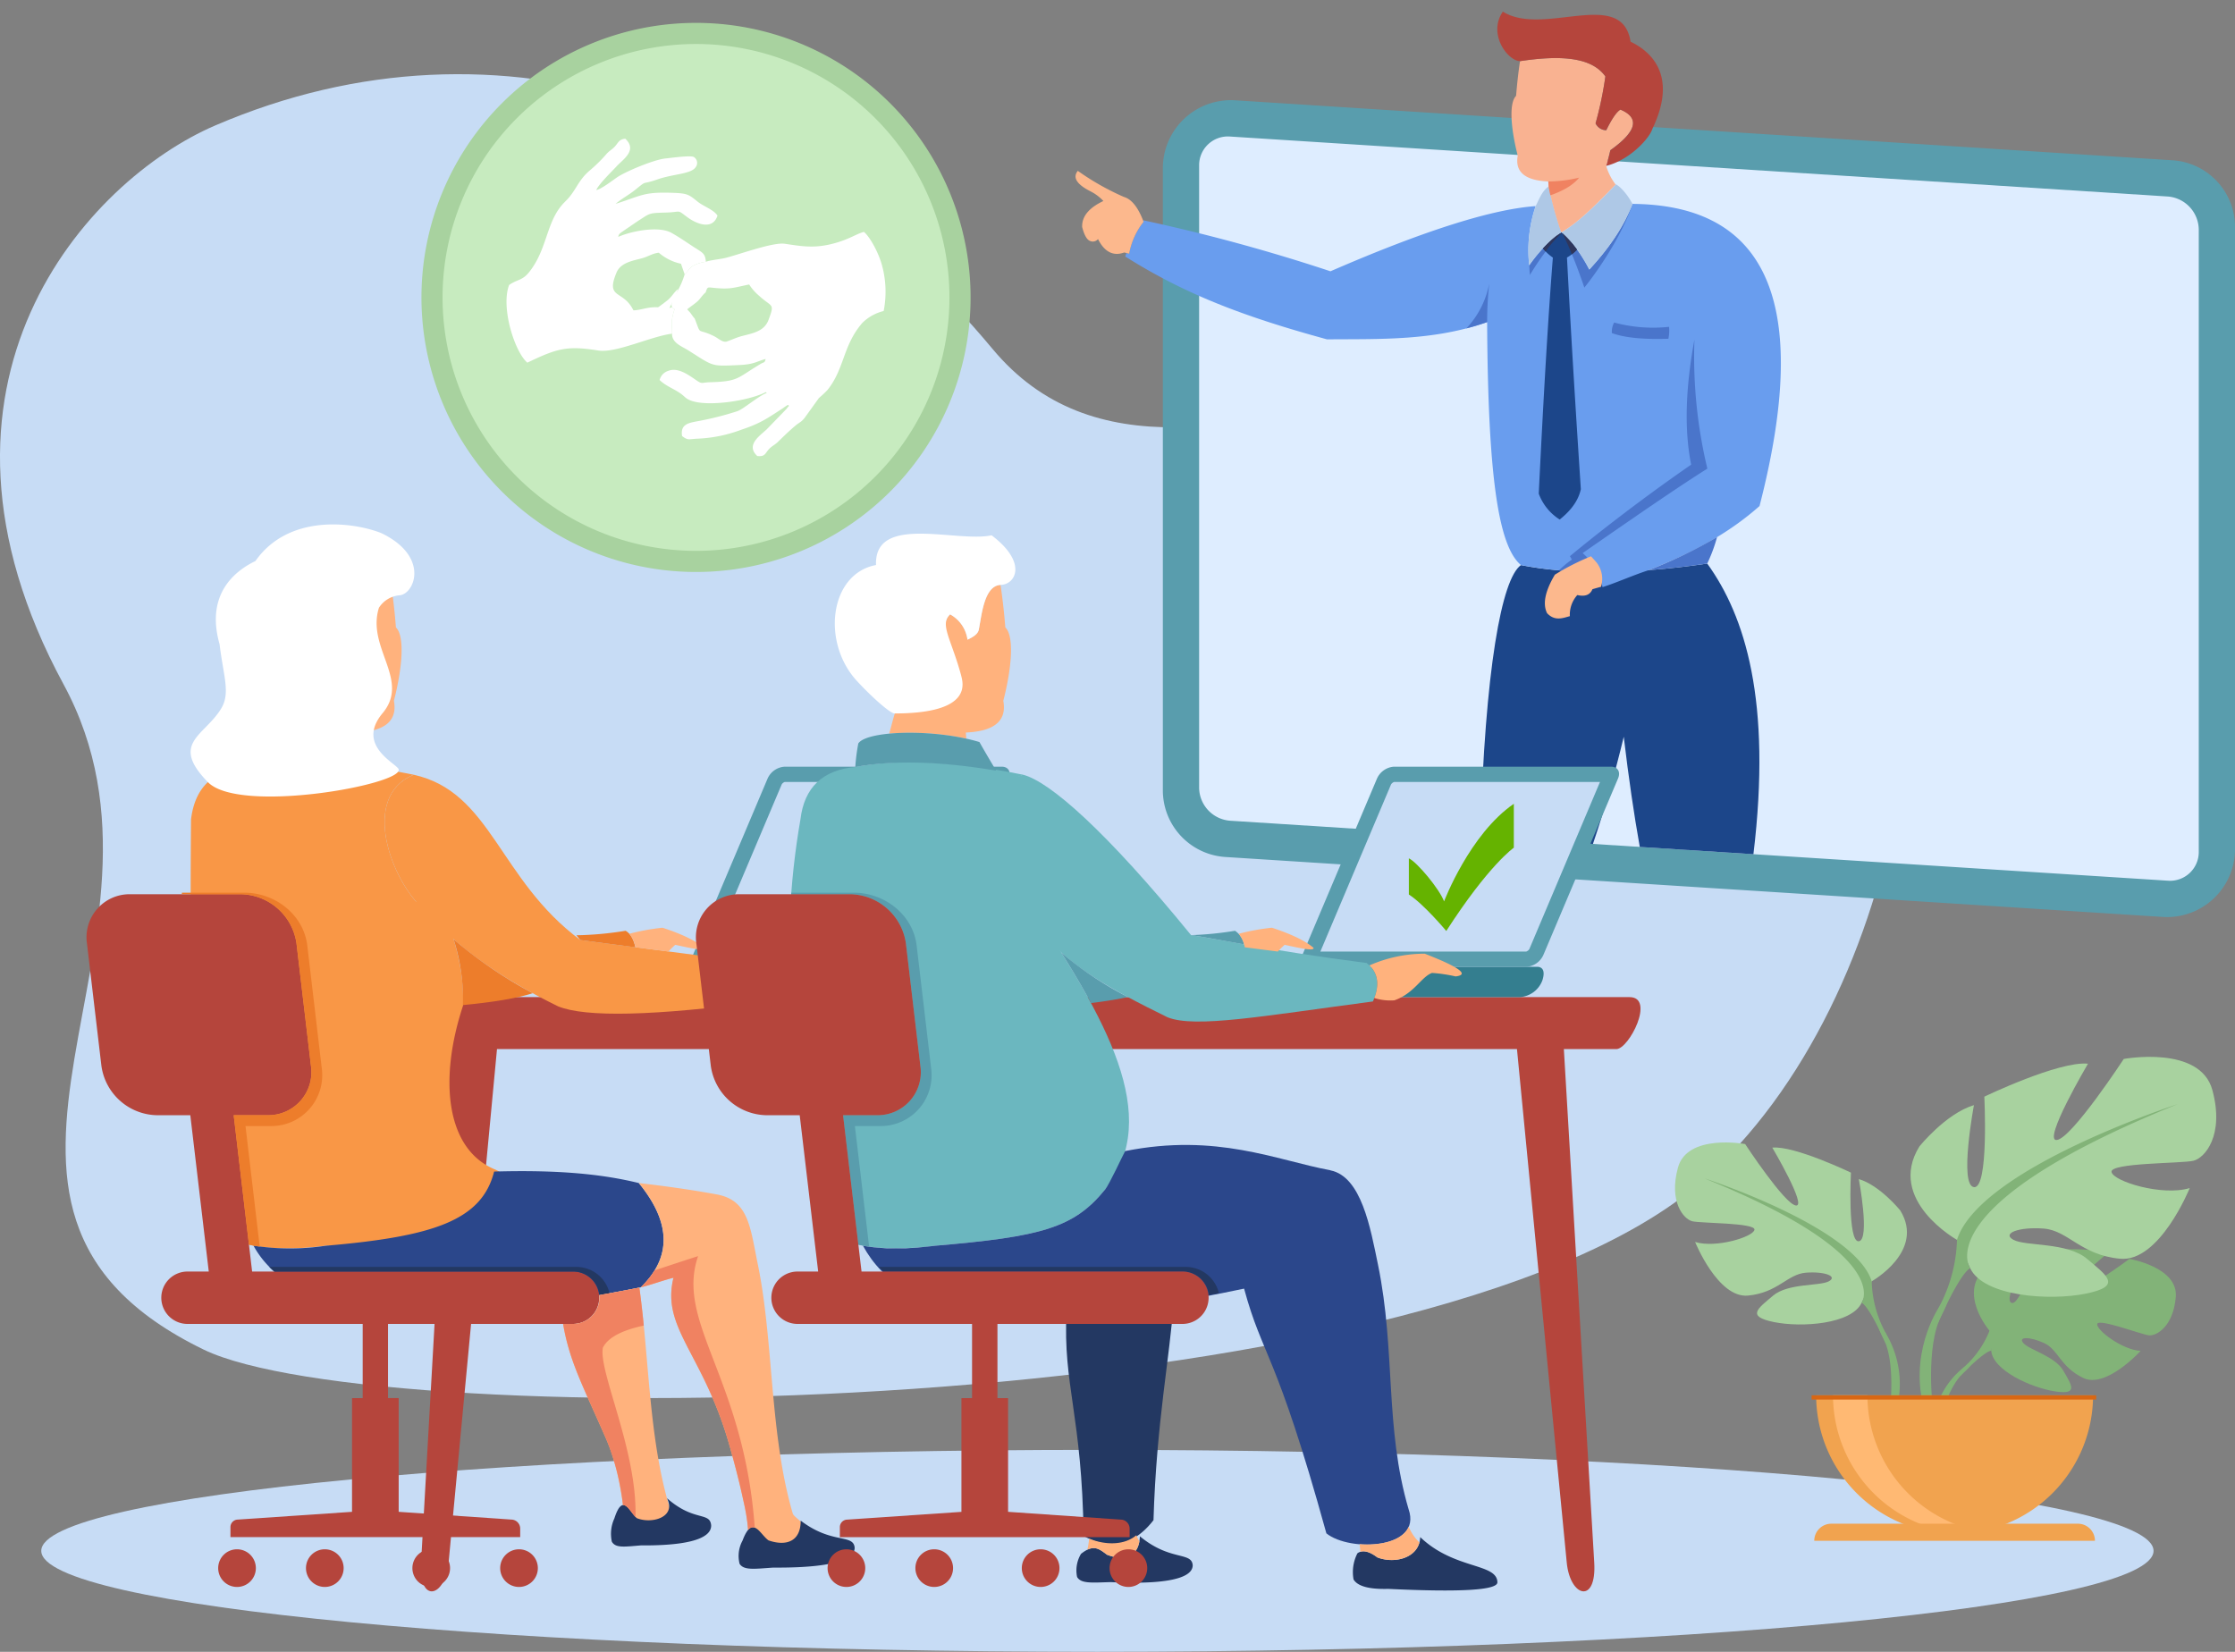 <svg xmlns="http://www.w3.org/2000/svg" xmlns:xlink="http://www.w3.org/1999/xlink" width="505" height="373.251" viewBox="0 0 505 373.251">
  <rect x="0" y="0" width="505" height="373.251" fill="#808080" stroke="none"/>
  <defs>
    <clipPath id="clip-path">
      <rect id="Rectángulo_344325" data-name="Rectángulo 344325" width="505" height="373.251" transform="translate(0 4)" fill="none"/>
    </clipPath>
  </defs>
  <g id="Grupo_896239" data-name="Grupo 896239" transform="translate(0 -4)">
    <g id="Enmascarar_grupo_896238" data-name="Enmascarar grupo 896238" clip-path="url(#clip-path)">
      <path id="Trazado_693840" data-name="Trazado 693840" d="M269.367,1092.84c-131.8,0-238.639,10.216-238.639,22.82s106.838,22.812,238.639,22.812S508,1128.258,508,1115.66s-106.837-22.82-238.628-22.82" transform="translate(-21.404 -761.221)" fill="#c7dcf5" fill-rule="evenodd"/>
      <path id="Trazado_693841" data-name="Trazado 693841" d="M48.607,80.023c64.922-27.91,130.91-3.235,175.663,50.49,22.385,26.871,57.072,17.593,92.387,8.305,35.288-9.279,71.207-18.557,96.114,8.249,33.99,36.613,18.418,130.734-28.2,171.5C321.217,373.98,85.184,375.64,46.021,356.627c-66.924-32.487-.426-92.664-31.664-150.338C-22.5,138.243,19.91,92.351,48.607,80.023" transform="translate(0 -47.664)" fill="#c7dcf5" fill-rule="evenodd"/>
      <path id="Trazado_693842" data-name="Trazado 693842" d="M882.123,87.782l211.9,13.56a15.1,15.1,0,0,1,14.108,15.063V257.038a15.367,15.367,0,0,1-16.248,15.286l-211.9-13.552a15.1,15.1,0,0,1-14.109-15.062V103.076a15.381,15.381,0,0,1,16.249-15.294" transform="translate(-603.128 -61.123)" fill="#599dad" fill-rule="evenodd"/>
      <path id="Trazado_693843" data-name="Trazado 693843" d="M899.867,114.823l211.9,13.552a7.586,7.586,0,0,1,6.981,7.443V276.443a6.486,6.486,0,0,1-6.981,6.534l-211.9-13.552a7.571,7.571,0,0,1-6.989-7.433V121.367a6.5,6.5,0,0,1,6.989-6.544" transform="translate(-621.937 -79.971)" fill="#deedff" fill-rule="evenodd"/>
      <path id="Trazado_693844" data-name="Trazado 693844" d="M1111.419,433.19c-4.374,3.05-8.129,23.516-9.205,61.381l25.463,1.632c2.67-7.934,5.006-16.026,6.961-24.22q1.655,13.9,3.624,24.9l25.677,1.64c4.171-34.629-1.882-53.845-10.437-65.672-17.195,2.558-32.127,2.383-42.083.343" transform="translate(-767.751 -301.501)" fill="#1c468a" fill-rule="evenodd"/>
      <path id="Trazado_693845" data-name="Trazado 693845" d="M981.186,233.28c12.866-49.878-1.149-68.046-28.707-68.268q-2.725,7.273-9.761,14.85a28,28,0,0,0-6.294-8.435,28.742,28.742,0,0,0-7.276,7.471,31.083,31.083,0,0,1,1.456-13.385q-14.879,1.043-46.365,14.729a404.74,404.74,0,0,0-42.286-11.522l-.047.046.11.3a16.239,16.239,0,0,0-3.263,7.212c-.26-.075-.427-.12-.612-.167l-.278.788c13.579,8.565,26.789,13.589,45.6,18.724,11.947-.1,24.017.371,36.177-3.9.176,35.872,2.706,50.786,7.647,54.911a90.7,90.7,0,0,0,17.334,1.558,17.219,17.219,0,0,1,1.084,3.42c3.152-.982,6.628-2.6,10.456-3.837l1.056-.426c10.549-4.273,17.834-8.639,23.97-14.062" transform="translate(-583.618 -114.94)" fill="#699dee" fill-rule="evenodd"/>
      <path id="Trazado_693846" data-name="Trazado 693846" d="M1148.484,240.307a107.366,107.366,0,0,1-15.423,7.462c4.208-.315,8.628-.8,13.208-1.483a34.6,34.6,0,0,0,2.215-5.979M1106.2,181.076a62.83,62.83,0,0,1,3.559-5.3,5.87,5.87,0,0,1-.622-.7,38.359,38.359,0,0,0-3.076,3.819c.028.742.074,1.474.139,2.188m-9.659,10.641a78.043,78.043,0,0,1,.482-8.769,20.324,20.324,0,0,1-5.191,10.205c1.567-.407,3.142-.881,4.709-1.437m23.08-11.855a36.887,36.887,0,0,0-2.753-4.514c-.176.148-.584.6-1.168,1.056.9,2.178,1.872,4.774,2.808,7.518,4.653-5.858,9.066-13.3,10.873-18.91q-2.725,7.273-9.761,14.85m1.9,68.324a15.026,15.026,0,0,0-3.4-4.273c13.858-9.631,21.968-15.183,28.178-19.086a108.586,108.586,0,0,1-2.92-29.152q-3.073,16.629-.741,28.253c-10.8,7.462-20.839,15.239-27.391,20.68l.444.778a19.75,19.75,0,0,0-2.912,2.429c2.717.232,5.637.352,8.742.371" transform="translate(-760.519 -114.94)" fill="#4a75cb" fill-rule="evenodd"/>
      <path id="Trazado_693847" data-name="Trazado 693847" d="M1155.287,244.2c-.917-14.052-2.021-31.145-3.133-52.344a9.941,9.941,0,0,0,2.29-1.789,22.358,22.358,0,0,0-3.541-3.921,22.966,22.966,0,0,0-4.19,3.644,10.648,10.648,0,0,0,2.253,2.076q-1.544,19.576-3.188,53.345a11.67,11.67,0,0,0,4.736,5.849c1.511-1.233,4.05-3.494,4.773-6.859" transform="translate(-798.095 -129.663)" fill="#1c468a" fill-rule="evenodd"/>
      <path id="Trazado_693848" data-name="Trazado 693848" d="M1151.917,169.713q7.036-7.577,9.761-14.849c-1.019-1.928-2.632-3.874-3.764-4.421-5.45,5.691-8.917,8.87-12.236,10.808a.336.336,0,0,1-.064.028c-.037-.149-.084-.3-.13-.454a81.366,81.366,0,0,1-2.7-9.946c-1.567,1.112-2.133,2.8-2.985,4.486a31.089,31.089,0,0,0-1.456,13.385,39.814,39.814,0,0,1,3.087-3.828,23,23,0,0,1,4.19-3.643,22.367,22.367,0,0,1,3.541,3.921,36.9,36.9,0,0,1,2.753,4.514" transform="translate(-792.816 -104.792)" fill="#aec8e6" fill-rule="evenodd"/>
      <path id="Trazado_693849" data-name="Trazado 693849" d="M1212.967,257.025a9.253,9.253,0,0,0,.158-2.7,33.616,33.616,0,0,1-12.412-.973,4.493,4.493,0,0,0-.519,2.382q4.212,1.571,12.772,1.288" transform="translate(-835.995 -176.475)" fill="#4a75cb" fill-rule="evenodd"/>
      <path id="Trazado_693850" data-name="Trazado 693850" d="M1149,84.991a13.253,13.253,0,0,1-2.133-4.2c.306-.936.622-2.123.945-3.541q8.94-6.368,2.281-9.177-1.307.764-3.2,4.663a2.706,2.706,0,0,1-2.419-1.558,80.444,80.444,0,0,0,2.216-10.6c-3.086-4.366-10.067-4.848-19.281-3.457-.379,2.475-.666,5.079-.89,7.842-1.594,1.539-1.269,7.11.372,13.506q-1,5.505,6.9,5.839l.074,1.112a81.722,81.722,0,0,0,2.7,9.955l.195.417c3.319-1.927,6.785-5.107,12.236-10.8" transform="translate(-783.957 -39.302)" fill="#f9b291" fill-rule="evenodd"/>
      <path id="Trazado_693851" data-name="Trazado 693851" d="M1120.052,33.028c9.214-1.39,16.195-.908,19.281,3.458a80.4,80.4,0,0,1-2.216,10.6,2.706,2.706,0,0,0,2.419,1.558q1.892-3.894,3.2-4.663,6.66,2.808-2.281,9.177c-.323,1.418-.638,2.6-.945,3.541,5.414-1.345,9.863-6.313,10.465-8.426,6.08-12.662-1.121-17.8-4.949-19.642-1.938-12.356-19.707-1.02-28.856-6.795-3.476,5.024,1.085,11.142,3.884,11.188" transform="translate(-776.597 -15.213)" fill="#b5453c" fill-rule="evenodd"/>
      <path id="Trazado_693852" data-name="Trazado 693852" d="M1159.855,145.462a30.032,30.032,0,0,1-6.962.862l.074,1.112c.1.677.241,1.345.389,2.021.019-.009.047-.019.066-.028q4.519-1.57,6.433-3.967" transform="translate(-803.052 -101.322)" fill="#f08261" fill-rule="evenodd"/>
      <path id="Trazado_693853" data-name="Trazado 693853" d="M1149.481,190.8a5.066,5.066,0,0,1-.622-.7q3.046-3.241,4.329-3.514a48.15,48.15,0,0,1,2.234,4.848c.584-.454.992-.908,1.167-1.056a22.159,22.159,0,0,0-3.4-3.792,21.949,21.949,0,0,0-3.708,4.218" transform="translate(-800.242 -129.962)" fill="#2f365c" fill-rule="evenodd"/>
      <path id="Trazado_693854" data-name="Trazado 693854" d="M816.247,151.936q-1.821-4.852-4.44-5.617a58.134,58.134,0,0,1-10.427-5.9q-1.836,2.252,2.91,4.652a10.3,10.3,0,0,1,2.865,2.161c-3.292,1.557-4.883,3.513-4.793,5.876q.7,2.726,1.771,3.143a1.5,1.5,0,0,0,1.807-.418c1.78,3.559,4.1,3.708,5.913,3.031.52.112.685.158,1.131.279a16.233,16.233,0,0,1,3.262-7.212" transform="translate(-557.847 -97.813)" fill="#fcb88d" fill-rule="evenodd"/>
      <path id="Trazado_693855" data-name="Trazado 693855" d="M1160.762,427.44a53.45,53.45,0,0,0-8.166,4.152q-3.323,5.589-1.761,8.7c1.778,1.9,3.651,1.066,5.144.676a6.669,6.669,0,0,1,1.687-4.774q2.628.612,3.42-1.316c.713-.213,1.353-.389,1.937-.547a6.031,6.031,0,0,0-.982-5.46c-.408-.491-.844-.955-1.279-1.437" transform="translate(-801.271 -297.735)" fill="#fcb88d" fill-rule="evenodd"/>
      <path id="Trazado_693856" data-name="Trazado 693856" d="M1473.325,961.847s-7.619-8.89-.463-14.525c0,0,5.209-3.162,9.463-2.913,0,0-6.024,10.123-4.078,11.124s5.915-11.754,5.915-11.754,11.882-1.148,15.7.687c0,0-10.16,8.315-8.019,8.806s13.107-7.666,13.107-7.666,11.057,1.891,10.465,8.63-4.4,8.825-6.072,8.649-11.467-3.921-11.689-2.549c-.2,1.372,5.691,5.858,9.816,6.061,0,0-7.795,8.6-12.968,6.118-5.191-2.484-5.626-6.414-8.852-7.888s-5.987-1.474-4.653.036,7.175,2.968,9.02,6.23,3.5,5.469-1.863,4.662c-5.349-.806-14.062-4.727-14.45-9.214Z" transform="translate(-1023.792 -657.146)" fill="#82b378" fill-rule="evenodd"/>
      <path id="Trazado_693857" data-name="Trazado 693857" d="M1502.742,979.545s-30.024-1.159-36.66,7.425a21.687,21.687,0,0,1-5.968,8.388l-.714,1.918s5.2-5.478,7.063-5.812c0,0-2.911-10.641,36.28-11.92" transform="translate(-1016.549 -682.269)" fill="#82b378" fill-rule="evenodd"/>
      <path id="Trazado_693858" data-name="Trazado 693858" d="M1445.9,1030.043a18.891,18.891,0,0,0-6.907,13.282l1.169.112s2.066-8.806,5.784-12.254-.046-1.14-.046-1.14" transform="translate(-1002.335 -716.953)" fill="#82b378" fill-rule="evenodd"/>
      <path id="Trazado_693859" data-name="Trazado 693859" d="M1291.685,895.307s12.116-6.785,6.461-16c0,0-4.533-5.644-9.37-7.1,0,0,2.586,13.729,0,14.054s-1.78-15.509-1.78-15.509-12.765-6.135-17.77-5.653c0,0,7.916,13.4,5.339,13.079s-11.475-13.886-11.475-13.886-13.079-2.419-15.183,5.331,1.3,11.632,3.235,12.115,14.376.325,14.053,1.937-8.731,4.2-13.412,2.744c0,0,5.172,12.764,11.956,12.115s8.881-4.846,13.08-5.172,7.275.816,5.182,1.945-9.215.372-12.617,3.255c-3.383,2.882-6.127,4.662.177,5.95s17.6.482,19.854-4.366Z" transform="translate(-868.774 -601.777)" fill="#a8d29f" fill-rule="evenodd"/>
      <path id="Trazado_693860" data-name="Trazado 693860" d="M1269.125,890.652s33.926,10.984,37.8,23.265a25.726,25.726,0,0,0,3.226,11.792v2.416s-3.55-8.238-5.5-9.369c0,0,7.6-10.659-35.529-28.1" transform="translate(-884.013 -620.387)" fill="#82b378" fill-rule="evenodd"/>
      <path id="Trazado_693861" data-name="Trazado 693861" d="M1400.6,1002.714a22.347,22.347,0,0,1,2.252,17.611l-1.343-.362s1.307-10.651-1.437-16.008.528-1.242.528-1.242" transform="translate(-974.467 -697.392)" fill="#82b378" fill-rule="evenodd"/>
      <path id="Trazado_693862" data-name="Trazado 693862" d="M1433.1,841.549s-15.971-8.935-8.518-21.078c0,0,5.96-7.452,12.347-9.371,0,0-3.4,18.1,0,18.529s2.345-20.44,2.345-20.44,16.824-8.091,23.425-7.451c0,0-10.437,17.675-7.027,17.239s15.109-18.307,15.109-18.307,17.25-3.2,20.021,7.025-1.706,15.332-4.254,15.972-18.956.425-18.53,2.548,11.494,5.534,17.668,3.625c0,0-6.8,16.823-15.748,15.971s-11.708-6.387-17.25-6.814-9.585,1.067-6.813,2.55,12.133.491,16.611,4.292,8.091,6.146-.222,7.852c-8.3,1.7-23.2.63-26.186-5.747Z" transform="translate(-990.915 -557.38)" fill="#a8d29f" fill-rule="evenodd"/>
      <path id="Trazado_693863" data-name="Trazado 693863" d="M1497.236,835.452s-44.715,14.48-49.823,30.654a33.951,33.951,0,0,1-4.263,15.545v3.2s4.69-10.865,7.239-12.347c0,0-10-14.063,46.846-37.05" transform="translate(-1005.232 -581.937)" fill="#82b378" fill-rule="evenodd"/>
      <path id="Trazado_693864" data-name="Trazado 693864" d="M1433.572,983.133s-6.9,10.475-2.957,23.22l1.77-.482s-1.724-14.034,1.892-21.1c3.6-7.063-.7-1.641-.7-1.641" transform="translate(-995.653 -683.419)" fill="#82b378" fill-rule="evenodd"/>
      <path id="Trazado_693865" data-name="Trazado 693865" d="M1383.617,1083.5a31.29,31.29,0,0,0,31.284-31.284h-62.568a31.284,31.284,0,0,0,31.284,31.284" transform="translate(-941.972 -732.923)" fill="#f1a34f" fill-rule="evenodd"/>
      <path id="Trazado_693866" data-name="Trazado 693866" d="M1400.055,1083.257a31.293,31.293,0,0,1-35.167-31.043h7.776a31.28,31.28,0,0,0,27.391,31.043" transform="translate(-950.717 -732.923)" fill="#ffb973" fill-rule="evenodd"/>
      <path id="Trazado_693867" data-name="Trazado 693867" d="M1414.348,1151.691h-63.421a3.86,3.86,0,0,1,3.848-3.865h55.717a3.861,3.861,0,0,1,3.856,3.865" transform="translate(-940.993 -799.522)" fill="#f1a34f" fill-rule="evenodd"/>
      <rect id="Rectángulo_344324" data-name="Rectángulo 344324" width="64.304" height="0.964" transform="translate(409.331 319.291)" fill="#d86713"/>
      <path id="Trazado_693868" data-name="Trazado 693868" d="M280.443,755.7H561.775c5.868,0-.129,11.743-2.975,11.743H546.936L553.8,883.474c.565,9.437-5.451,7.86-6.211,0L536.34,767.441H305.877L294.94,883.474c-.742,7.806-6.757,9.493-6.22,0l6.562-116.033H283.418c-2.493,0-9.1-11.743-2.975-11.743" transform="translate(-193.581 -526.384)" fill="#b5453c" fill-rule="evenodd"/>
      <path id="Trazado_693869" data-name="Trazado 693869" d="M208.356,482.342c.482-1.715.927-3.513,1.27-4.57,15.285-.88,14.154-4.745,13.756-6.5-2.308-8.37-3.68-13.654-1.27-15.878a7.638,7.638,0,0,1,3.931,5.72c1-.482,2.289-1.141,2.54-2.206.658-3.2,1.159-9.955,4.922-10.178.463,3.031.825,6.229,1.085,9.612,1.965,1.891,1.557,8.732-.454,16.583q1.238,6.757-8.473,7.166l.112,1.381a60.839,60.839,0,0,0-17.417-1.131" transform="translate(-145.131 -312.566)" fill="#ffb27d" fill-rule="evenodd"/>
      <path id="Trazado_693870" data-name="Trazado 693870" d="M487.751,739.975h-76.87c-3.949,0-6.016-2.558-6.016-6.85h86.779c.834,0,1.983.472,1.186,3.021a5.807,5.807,0,0,1-5.079,3.828" transform="translate(-282.01 -510.661)" fill="#d9bdb9" fill-rule="evenodd"/>
      <path id="Trazado_693871" data-name="Trazado 693871" d="M585.248,584.115H536.1a4.534,4.534,0,0,0-3.781,2.661L515.441,626.67c-.621,1.465.074,2.661,1.529,2.661h49.155a4.562,4.562,0,0,0,3.782-2.661l16.879-39.894c.612-1.465-.074-2.661-1.539-2.661" transform="translate(-358.873 -406.867)" fill="#599dad" fill-rule="evenodd"/>
      <path id="Trazado_693872" data-name="Trazado 693872" d="M592.583,595.478H546.069a1.3,1.3,0,0,0-.686.556L529.4,633.8h46.514a1.286,1.286,0,0,0,.695-.554Z" transform="translate(-368.758 -414.782)" fill="#c7dcf5" fill-rule="evenodd"/>
      <path id="Trazado_693873" data-name="Trazado 693873" d="M192.364,583.562q-22.928-4.617-37.911-1.752-11.1,1.029-12.393,11.837c-.35,41.286.039,66.088,7.9,93.23.955,2.689,9.585,4.765,22.432,3.124,22.691.9,49.109-12.764,38.273-17.278-11.123-4.635-12.588-20.5-7.163-36.928a5.834,5.834,0,0,0,.025-2.262q-.111-8.955-4.774-20.05a18.778,18.778,0,0,0-5.877-1.277c-6.646-7.721-11.643-24.082-.509-28.643" transform="translate(-98.893 -404.498)" fill="#f99746" fill-rule="evenodd"/>
      <path id="Trazado_693874" data-name="Trazado 693874" d="M183.1,566.563q12.986-2.35,31.83.825-2.155-3.573-3.781-6.461c-10.243-3.077-25.47-2.614-27.372.324a44.013,44.013,0,0,0-.677,5.311" transform="translate(-127.535 -389.251)" fill="#c9303d" fill-rule="evenodd"/>
      <path id="Trazado_693875" data-name="Trazado 693875" d="M275.813,887.982c-9.826-2.419-20.633-2.93-32.693-2.6-2.78,11.068-13.783,14.7-38.152,16.778a53.84,53.84,0,0,1-16.221-.038q13.209,24.291,87.52,9.417,10.512-10.174-.454-23.552" transform="translate(-131.472 -616.652)" fill="#2b478b" fill-rule="evenodd"/>
      <path id="Trazado_693876" data-name="Trazado 693876" d="M330.622,627.457c-18.483-13.727-20.058-33.444-37.661-37.355-12.2,4.984-5.034,24.165,2.456,30.607q10.372,12.042,30.171,21.727,9.33,3.811,46.421-1.1,2.488-5.687-1.437-8.694-32.925-4.243-39.951-5.182" transform="translate(-199.49 -411.038)" fill="#f99746" fill-rule="evenodd"/>
      <path id="Trazado_693877" data-name="Trazado 693877" d="M440.366,706.3a77.177,77.177,0,0,1-11.1,1.019c.287.364.583.715.871,1.076q3.323.444,12.432,1.631c-.41-1.891-1.151-3.133-2.208-3.725" transform="translate(-299.01 -491.977)" fill="#ed7d2b" fill-rule="evenodd"/>
      <path id="Trazado_693878" data-name="Trazado 693878" d="M339.857,727.5q10.679-1.028,15.767-2.687a99.813,99.813,0,0,1-17.871-12.189,44.1,44.1,0,0,1,2.1,14.876" transform="translate(-235.263 -496.383)" fill="#ed7d2b" fill-rule="evenodd"/>
      <path id="Trazado_693879" data-name="Trazado 693879" d="M499.228,719.9a12.241,12.241,0,0,0,4.544.52c4.53-1.6,6.069-5.331,8.51-6.192a34.983,34.983,0,0,1,5.309.789q4.8-.558-6.98-5.137a31.149,31.149,0,0,0-12.495,2.651c1.891,1.818,2.261,4.283,1.112,7.37m-23.136-15.888a50.076,50.076,0,0,0-7.509,1.372,6.636,6.636,0,0,1,1.374,3.049q3.347.432,7.478.964a16.217,16.217,0,0,1,1.539-1.518c4.579,1.01,6.729,1.381,6.507.657q-2.837-2.378-9.39-4.524" transform="translate(-326.393 -490.38)" fill="#ffb27d" fill-rule="evenodd"/>
      <path id="Trazado_693880" data-name="Trazado 693880" d="M87.371,764.345H92.1l-4.171-35.326H80.3a12.929,12.929,0,0,1-12.458-11.15l-3.263-27.641a9.729,9.729,0,0,1,9.835-11.142H99.467a12.93,12.93,0,0,1,12.458,11.142l3.263,27.641a9.732,9.732,0,0,1-9.835,11.15h-7.62l4.162,35.326h72.579a5.919,5.919,0,0,1,0,11.837H132.6v16.759h2.41v25.7l25.473,1.751a2.037,2.037,0,0,1,1.983,1.985v1.98H97v-2.305a1.7,1.7,0,0,1,1.669-1.66l25.8-1.751v-25.7h2.41V776.182H87.371a5.919,5.919,0,1,1,0-11.837M162.2,835.617a4.255,4.255,0,1,0-4.255-4.255,4.254,4.254,0,0,0,4.255,4.255m-43.881-8.51a4.255,4.255,0,1,1-4.255,4.255,4.253,4.253,0,0,1,4.255-4.255m24.045,0a4.255,4.255,0,1,1-4.255,4.255,4.255,4.255,0,0,1,4.255-4.255m-43.881,0a4.255,4.255,0,1,1-4.255,4.255,4.255,4.255,0,0,1,4.255-4.255" transform="translate(-44.928 -473.02)" fill="#b5453c" fill-rule="evenodd"/>
      <path id="Trazado_693881" data-name="Trazado 693881" d="M161.3,689.419l3.263,27.641a9.732,9.732,0,0,1-9.835,11.15h-7.62l3.448,29.255c.324.073.667.148,1.02.212.445.084.917.167,1.408.232l-3.214-27.252h5.661A11.494,11.494,0,0,0,167,717.558l-3.263-27.649c-.825-6.981-7.211-11.985-14.256-11.985H135.4c-.028.353,0,0-.018.353H148.84A12.929,12.929,0,0,1,161.3,689.419" transform="translate(-94.3 -472.21)" fill="#ed7d2b" fill-rule="evenodd"/>
      <path id="Trazado_693882" data-name="Trazado 693882" d="M277.407,962.553a7.7,7.7,0,0,0-7.481-5.95h-69.39c.361.351.723.7,1.113,1.047h67.583a5.935,5.935,0,0,1,5.886,5.313c.76-.131,1.52-.262,2.29-.41" transform="translate(-139.684 -666.325)" fill="#233862" fill-rule="evenodd"/>
      <path id="Trazado_693883" data-name="Trazado 693883" d="M662.128,482.342c.484-1.715.918-3.513,1.271-4.57,15.284-.88,14.154-4.745,13.758-6.5-2.31-8.37-3.683-13.654-1.272-15.878a7.661,7.661,0,0,1,3.93,5.72c1-.482,2.29-1.141,2.54-2.206.658-3.2,1.159-9.955,4.922-10.178.455,3.031.816,6.229,1.085,9.612,1.965,1.891,1.557,8.732-.454,16.583q1.238,6.757-8.472,7.166l.111,1.381a60.858,60.858,0,0,0-17.417-1.131" transform="translate(-461.208 -312.566)" fill="#ffb27d" fill-rule="evenodd"/>
      <path id="Trazado_693884" data-name="Trazado 693884" d="M650.158,442.622c.408,1.742,2.7,8.584-14.979,8.6-.909.146-5.312-3.791-8.593-7.369-8.016-8.7-6.173-24.193,4.338-26.167-.435-11.652,18.316-5,26.111-6.721,8.185,6.165,5.451,11.142,2.021,11.207-3.763.222-4.264,6.98-4.922,10.178-.25,1.065-1.539,1.724-2.54,2.206a7.662,7.662,0,0,0-3.93-5.72c-2.15,1.993-.306,4.746,1.761,11.281.241.779.491,1.613.732,2.5" transform="translate(-432.988 -286.008)" fill="#fff" fill-rule="evenodd"/>
      <path id="Trazado_693885" data-name="Trazado 693885" d="M941.522,739.975H864.651c-3.958,0-6.016-2.558-6.016-6.85h86.771c.833,0,1.992.472,1.195,3.021a5.82,5.82,0,0,1-5.079,3.828" transform="translate(-598.085 -510.661)" fill="#347e8f" fill-rule="evenodd"/>
      <path id="Trazado_693886" data-name="Trazado 693886" d="M1039.016,584.115H989.861a4.534,4.534,0,0,0-3.773,2.661l-16.88,39.894c-.62,1.465.065,2.661,1.53,2.661h49.154a4.537,4.537,0,0,0,3.774-2.661l16.879-39.894c.62-1.465-.066-2.661-1.53-2.661" transform="translate(-674.946 -406.867)" fill="#599dad" fill-rule="evenodd"/>
      <path id="Trazado_693887" data-name="Trazado 693887" d="M1046.353,595.478H999.841a1.354,1.354,0,0,0-.7.556L983.173,633.8h46.514a1.352,1.352,0,0,0,.7-.554Z" transform="translate(-684.833 -414.782)" fill="#c7dcf5" fill-rule="evenodd"/>
      <path id="Trazado_693888" data-name="Trazado 693888" d="M640.476,583.562q-22.928-4.617-37.912-1.752-11.1,1.029-12.393,11.837c-5.006,28.763-2.781,58.5,7.9,93.23.955,2.689,9.587,4.765,22.434,3.124,24.153-2.058,31.439-4.014,38.512-12.727,13.338-16.425-.353-39.218-16.092-63.106-7.48-6.442-14.645-25.622-2.447-30.607" transform="translate(-409.309 -404.498)" fill="#6bb7bf" fill-rule="evenodd"/>
      <path id="Trazado_693889" data-name="Trazado 693889" d="M636.868,566.563q12.986-2.35,31.831.825-2.152-3.573-3.782-6.461c-10.243-3.077-25.473-2.614-27.372.324a43.976,43.976,0,0,0-.677,5.311" transform="translate(-443.613 -389.251)" fill="#599dad" fill-rule="evenodd"/>
      <path id="Trazado_693890" data-name="Trazado 693890" d="M748.178,871.5c-12.2-2.271-25.694-8.463-46.374-4.338-.723,1.325-3.5,7.416-4.523,8.676-7.074,8.713-14.359,10.668-38.513,12.727l-.317.037-.278.037h-.037l-.306.037-.25.029h-.065l-.306.036-.22.019-.559.055h-.018l-.111.019-.306.027-.158.019-.433.037-.132.018-.167.019-.3.027h-.1l-.185.019-.287.018h-.074l-.213.02-.287.017H653.6l-.232.009-.278.019h-.028l-.259.019-.266.019-.281.019h-1.622l-.157.008H649.6l-.111-.008h-1.623l-.241-.019h-.018l-.223-.019-.463-.038-.2-.017h-.029l-.222-.019-.185-.019h-.047l-.223-.017h-.055l-.167-.011-.223-.027-.129-.009h-.084l-.213-.029-.213-.018-.213-.029-.408-.055-.074-.009-.315-.046h-.075l-.148-.029-.195-.026h-.028l-.167-.029-.195-.028h-.019l-.176-.036-.176-.029-.183-.036c9.072,16.694,33.719,20.754,86.119,9.7,4.245,15.638,7.138,13.867,18.594,55.3,5.273,4.256,21.7,3.615,18.584-5.423-5.45-18.556-2.892-35.7-6.914-55.245-1.734-8.425-3.765-19.937-10.753-21.356Z" transform="translate(-447.575 -603.059)" fill="#2b478b" fill-rule="evenodd"/>
      <path id="Trazado_693891" data-name="Trazado 693891" d="M793.907,984.9c-.834,16.7,3.495,23.237,3.865,50.656,3.957,2.252,10.057,3.81,15.786-3.55.649-22.042,3.772-37.346,4.552-49.313-7.008.936-18.279,1.956-24.2,2.207" transform="translate(-552.925 -684.495)" fill="#233862" fill-rule="evenodd"/>
      <path id="Trazado_693892" data-name="Trazado 693892" d="M783.238,626.345c-19.057-23.368-31.905-34.7-37.958-36.243-14.664,4.774-3.588,28.939,3.9,35.391,6.915,8.017,15.527,12.948,28.726,19.409,6.22,2.531,21.689-.3,46.42-3.568q2.489-5.687-1.437-8.694c-21.949-2.828-34.972-5.664-39.653-6.294" transform="translate(-514.114 -411.038)" fill="#6bb7bf" fill-rule="evenodd"/>
      <path id="Trazado_693893" data-name="Trazado 693893" d="M896.82,706.3a75.39,75.39,0,0,1-9.928.982c2.178.3,6.146,1.056,11.966,2.085a4.807,4.807,0,0,0-2.039-3.068" transform="translate(-617.768 -491.977)" fill="#599dad" fill-rule="evenodd"/>
      <path id="Trazado_693894" data-name="Trazado 693894" d="M796.954,733.933q4.909-.6,8.323-1.363a77.322,77.322,0,0,1-15.034-10.049c2.428,3.865,4.7,7.675,6.711,11.412" transform="translate(-550.446 -503.275)" fill="#599dad" fill-rule="evenodd"/>
      <path id="Trazado_693895" data-name="Trazado 693895" d="M952.991,719.9a12.253,12.253,0,0,0,4.542.52c4.541-1.6,6.081-5.331,8.51-6.192a34.9,34.9,0,0,1,5.319.789q4.8-.558-6.979-5.137a31.107,31.107,0,0,0-12.495,2.651c1.89,1.818,2.262,4.283,1.1,7.37m-23.127-15.888a49.81,49.81,0,0,0-7.509,1.372,6.613,6.613,0,0,1,1.372,3.049q3.352.432,7.48.964a15.239,15.239,0,0,1,1.539-1.518c4.579,1.01,6.721,1.381,6.507.657q-2.835-2.378-9.389-4.524" transform="translate(-642.47 -490.38)" fill="#ffb27d" fill-rule="evenodd"/>
      <path id="Trazado_693896" data-name="Trazado 693896" d="M872.037,1169.087q24.722,1.18,24.693-1.484c-.074-4.393-9.732-2.826-17.435-10.214-.176,4.708-5.766,6.127-9.7,4.578-1.864-1.417-3.365-1.724-4.487-.926a9.271,9.271,0,0,0-.881,5.914q1.376,2.308,7.814,2.132m-62.717-1.53c16.482.788,18.585-2.057,18.558-3.837-.25-3.068-5.135-.871-11.93-6.516-.176,4.708-3.5,5.71-7.442,4.161-1.863-1.408-3.078-2.409-5.868-.184a7.267,7.267,0,0,0-.88,5.218c.918,1.539,3.262,1.279,7.563,1.159" transform="translate(-558.392 -806.054)" fill="#233862" fill-rule="evenodd"/>
      <path id="Trazado_693897" data-name="Trazado 693897" d="M871.151,1153.983c.083.584.149,1.159.184,1.723q1.544-.459,3.82,1.261c3.577,1.4,8.518.361,9.529-3.373a10.137,10.137,0,0,1-2.429-3.569c-1.362,3.178-6.406,4.337-11.1,3.958m-61.1-1.262a17.936,17.936,0,0,1-.411,2.513c1.845-.881,2.928-.019,4.431,1.13,3.605,1.418,6.692.7,7.332-3.03a8.532,8.532,0,0,1-.7-1.364c-2.818,2.411-7.341,2.16-10.657.751" transform="translate(-563.958 -801.054)" fill="#ffb27d" fill-rule="evenodd"/>
      <path id="Trazado_693898" data-name="Trazado 693898" d="M615.053,689.419l3.263,27.641a9.737,9.737,0,0,1-9.835,11.15h-7.629l3.458,29.255c.324.073.658.148,1.02.212.445.084.917.167,1.409.232l-3.217-27.252h5.664a11.488,11.488,0,0,0,11.559-13.1l-3.262-27.649c-.825-6.981-7.2-11.985-14.247-11.985h-14.08l-.026.353h13.457a12.931,12.931,0,0,1,12.467,11.142" transform="translate(-410.36 -472.21)" fill="#599dad" fill-rule="evenodd"/>
      <path id="Trazado_693899" data-name="Trazado 693899" d="M731.17,962.553a7.684,7.684,0,0,0-7.471-5.95H654.308c.353.351.723.7,1.113,1.047H723a5.936,5.936,0,0,1,5.886,5.313c.759-.131,1.52-.262,2.281-.41" transform="translate(-455.761 -666.325)" fill="#233862" fill-rule="evenodd"/>
      <path id="Trazado_693900" data-name="Trazado 693900" d="M148.488,430.8c-3.337-11.736,3.976-16.833,8.1-18.826,7.694-10.984,22.673-8.666,28.531-6.266,11.031,5.367,7.322,13.959,3.893,14.024a6.143,6.143,0,0,0-4.523,2.807c-2.846,9.076,7.137,16.288.825,23.824-6.1,7.286,3.161,11.365,3.625,12.66,1.2,3.432-35.975,10.217-43.1,2.913-8.621-8.825-.786-10.409,3-16.611,2.15-3.513.491-7.452-.352-14.516Z" transform="translate(-98.87 -281.204)" fill="#fff" fill-rule="evenodd"/>
      <path id="Trazado_693901" data-name="Trazado 693901" d="M510.46,968.848c-5.246-17.863-4.319-38.9-7.879-56.218-1.733-8.427-2.073-14.442-9.065-15.852q-7.9-1.472-17.844-2.613,10.97,13.376.454,23.552c1.548-.314,5.793-1.815,7.378-2.149-2.827,11.522,6.906,17.193,12.792,38.383,1.1,3.958,2.151,7.973,2.994,11.931.676,3.161,1.362,6.386.992,9.473a15.507,15.507,0,0,0,1.882.231c4.2.826,8.138,3.522,9.677.334.139-.268,1.4-3.6,1.474-3.884.195-.7-2.679-2.474-2.855-3.188" transform="translate(-331.331 -622.834)" fill="#ffb27d" fill-rule="evenodd"/>
      <path id="Trazado_693902" data-name="Trazado 693902" d="M443.179,1021.118c-4.542-15.48-4.45-33.351-6.665-49.117-2.29.453-4.542.88-6.739,1.278l-2.29.418c.019.194.028.389.028.592a5.938,5.938,0,0,1-5.914,5.923h-2.317c1.474,8.6,4.523,14.062,9.742,26.019,2.957,6.776,3.81,14.432,4.533,21.237a6.752,6.752,0,0,0,1.334.389c4.2.833,6.4-.594,7.944-3.782a5.646,5.646,0,0,0,.315-.825,4.159,4.159,0,0,0,.028-2.133" transform="translate(-292.053 -677.051)" fill="#ffb27d" fill-rule="evenodd"/>
      <path id="Trazado_693903" data-name="Trazado 693903" d="M576.283,1151.566c-.38-3.068-5.172-.666-12.189-6.034.021,4.719-3.262,5.85-7.267,4.468-1.919-1.334-3.625-5.96-5.877.056a7.213,7.213,0,0,0-.658,5.246c.976,1.5,3.308,1.141,7.6.844,16.5.12,18.485-2.808,18.39-4.58" transform="translate(-383.177 -797.924)" fill="#233862" fill-rule="evenodd"/>
      <path id="Trazado_693904" data-name="Trazado 693904" d="M477.653,1134.883c-.324-3.059-3.93-.723-9.992-6.09,2.206,4.255-3.346,5.915-6.8,4.524-1.659-1.326-3.133-5.951-5.071.055a8.326,8.326,0,0,0-.574,5.256c.844,1.493,2.864,1.141,6.562.844,14.247.112,15.962-2.818,15.878-4.588" transform="translate(-316.971 -786.265)" fill="#233862" fill-rule="evenodd"/>
      <path id="Trazado_693905" data-name="Trazado 693905" d="M541.135,764.345h4.737L541.7,729.019h-7.629a12.93,12.93,0,0,1-12.458-11.15l-3.263-27.641a9.727,9.727,0,0,1,9.826-11.142h25.055A12.931,12.931,0,0,1,565.7,690.229l3.263,27.641a9.732,9.732,0,0,1-9.835,11.15H551.5l4.171,35.326h72.579a5.919,5.919,0,0,1,0,11.837h-41.87v16.759h2.4v25.7L614.26,820.4a2.043,2.043,0,0,1,1.983,1.985v1.98h-65.47v-2.305a1.7,1.7,0,0,1,1.669-1.66l25.8-1.751v-25.7h2.4V776.182H541.135a5.919,5.919,0,0,1,0-11.837m74.832,71.272a4.255,4.255,0,1,0-4.255-4.255,4.255,4.255,0,0,0,4.255,4.255m-43.872-8.51a4.255,4.255,0,1,1-4.255,4.255,4.247,4.247,0,0,1,4.255-4.255m24.044,0a4.255,4.255,0,1,1-4.255,4.255,4.247,4.247,0,0,1,4.255-4.255m-43.88,0A4.255,4.255,0,1,1,548,831.362a4.255,4.255,0,0,1,4.255-4.255" transform="translate(-361.005 -473.02)" fill="#b5453c" fill-rule="evenodd"/>
      <path id="Trazado_693906" data-name="Trazado 693906" d="M457.018,991.843c-5.886-21.19-15.619-26.861-12.792-38.383-1.585.334-5.83,1.835-7.379,2.149a20.226,20.226,0,0,0,3.115-3.818q5.214-1.738,9.826-3.226c-5.182,15.063,10.382,27.549,12.8,61.363a1.265,1.265,0,0,0-1.5.528,44,44,0,0,0-1.075-6.683c-.844-3.958-1.891-7.973-2.994-11.931m-19.5-27.584q-7.536,1.612-9.242,4.986c-1.038,5.4,7.759,23.127,7.369,38.264-.945-.974-1.853-2.771-2.827-2.679a56.529,56.529,0,0,0-3.791-14.924c-5.219-11.958-8.269-17.418-9.742-26.019H421.6a5.938,5.938,0,0,0,5.914-5.924c0-.2-.018-.4-.028-.592l.222-.047h.038c.639-.111,1.279-.223,1.927-.342.029,0,.066-.019.1-.019,2.2-.4,4.449-.826,6.739-1.287.389,2.808.714,5.669,1,8.583" transform="translate(-292.053 -660.726)" fill="#f08261" fill-rule="evenodd"/>
      <g id="Grupo_990836" data-name="Grupo 990836" transform="translate(15.106 9.169)">
        <path id="Trazado_693907" data-name="Trazado 693907" d="M326.079,0a62.039,62.039,0,1,1-62.035,62.042A62.04,62.04,0,0,1,326.079,0" transform="translate(-183.921)" fill="#a8d29f" fill-rule="evenodd"/>
        <path id="Trazado_693908" data-name="Trazado 693908" d="M339.2,17.9a57.266,57.266,0,1,1-57.262,57.27A57.271,57.271,0,0,1,339.2,17.9" transform="translate(-197.047 -13.126)" fill="#c7ebbf" fill-rule="evenodd"/>
        <path id="Trazado_693909" data-name="Trazado 693909" d="M476.3,183.884a8.619,8.619,0,0,0-2.973.945c-.839.587-1.14,1.312-1.832,1.9a18.358,18.358,0,0,1-1.613,3.78c-.513.929-1.686,2.46-1.254,3.641l.586.472a13.565,13.565,0,0,0-.586,2.411c-.13,1.181.073,1.955.016,3.1-.033,2.126,2.183,2.827,3.764,3.828,5.75,3.649,5.058,3.544,11.363,3.266,3.4-.146,3.861-.782,6.027-1.376-.261.969-.244.586-1.189,1.148-5.27,3.144-4.871,3.934-11.306,4.105-2.208.057-1.694.579-3.429-.619-1.629-1.116-3.942-2.753-6-1.971a2.9,2.9,0,0,0-2.036,2.093c1.467,1.425,3.185,1.922,4.822,3.111.977.708,1.059,1.132,2.422,1.6,3.834,1.311,12.435.041,16.421-1.809.356-.163.071-.285.56.017-1.89.659-5.376,3.763-6.769,4.162a69.913,69.913,0,0,1-8.716,2.2c-2.232.415-4.089.7-3.665,3.389,1.36,1.01,1.441.7,3.293.594a31.672,31.672,0,0,0,10.106-2.036c4.4-1.458,5.946-2.639,9.391-4.855a9.271,9.271,0,0,1,1.14-.758l.253.236c-.292.261.106-.178-.3.3-.22.253-.073.122-.285.375l-4.48,4.627c-1.442,1.368-4.838,3.543-2.126,6.019,1.775.2,1.751-.578,2.614-1.523.7-.766,1.255-.9,2.078-1.694,1.262-1.222,2.411-2.37,3.926-3.641.929-.782,1.361-.8,2.15-1.857l3.16-4.391a22.263,22.263,0,0,0,1.955-1.833c3.871-4.863,3.4-9.929,7.811-15.093a10.287,10.287,0,0,1,4.863-2.729,22.514,22.514,0,0,0-.415-10.467c-.676-2.468-2.492-6.06-4.032-7.412-1.792.424-3.7,1.979-8.088,2.908-3.7.774-6.361.277-9.815-.228-2.647-.383-10.019,2.329-13.293,3.176-1.23.318-3.655.529-4.513.888m-.057,6.924c.407-1.3.407-1.165,1.808-1.026,3.836.391,4.5-.049,8.015-.758a11.278,11.278,0,0,0,2.264,2.566c2.916,2.68,3.567,1.547,2.1,5.465-.953,2.533-3.51,2.981-5.922,3.6-1.269.326-2.354.855-3.462,1.238-.953.326-1.906-.692-2.938-1.206-4.043-1.971-2.739.13-4.368-4.016a2.193,2.193,0,0,1-.343-.383l-.562-.782c-.325-.423-.48-.5-.766-.88.692-.554,1.556-1.14,2.224-1.71.75-.643,1.148-1.467,1.947-2.109" transform="translate(-331.904 -129.906)" fill="#fff" fill-rule="evenodd"/>
        <path id="Trazado_693910" data-name="Trazado 693910" d="M373.514,142.226c.057-1.149-.146-1.923-.016-3.1a13.6,13.6,0,0,1,.586-2.411l-.586-.472c-.652.415-2.313-.114-4.448.033-1.507.106-2.948.668-4.26.676-2.311-4.733-6.361-2.436-3.812-8.553.961-2.313,3.926-2.7,5.857-3.242,1.376-.391,2.313-1.092,3.69-1.222a11.344,11.344,0,0,0,5.01,2.492l.831,2.395c.692-.586.993-1.311,1.832-1.9a8.631,8.631,0,0,1,2.973-.945c-.212-2.053-.692-1.963-3.4-3.763-1.409-.929-2.851-1.914-4.382-2.769-2.965-1.654-9.253-.343-12.023.912.1-.693.432-.839,1.271-1.426l3.185-2.175c2.843-1.792,2.289-1.784,6.361-1.9,3.494-.1,2.387-.758,4.651.945,2.395,1.808,5.906,3,6.948-.244-.709-1.263-3.185-2.118-4.456-3.144-2.036-1.645-2.3-1.906-5.808-2.02-6.451-.212-6.776.6-12.756,2.5,1.482-1.255,2.916-1.963,4.326-3.087,3.079-2.468,1.173-1.059,5.14-2.443,3.567-1.246,7.526-1.181,8.6-2.721a1.571,1.571,0,0,0-.391-2.338c-.758-.415-5.2.211-6.484.342-2.526.269-8.838,2.884-10.864,4.261-1.077.741-3.61,2.688-4.691,2.867.511-1.3,3.6-4.284,4.608-5.384,1.5-1.613,4.725-3.609,1.946-6.215-1.295.122-1.5.717-2.166,1.54s-1.3,1.067-1.988,1.8a33.863,33.863,0,0,1-3.674,3.665c-2.607,2.143-3.1,4.146-4.862,6.239-.628.75-1.2,1.206-1.817,1.971-3.38,4.179-3.25,9.9-7.16,14.858-1.612,2.052-2.72,1.654-4.585,2.981-1.928,5.172,1.3,15.159,4.121,17.545,6.662-3.193,8.935-3.885,16.022-2.745,4.023.644,11.835-3.185,16.673-3.8" transform="translate(-236.774 -71.997)" fill="#fff" fill-rule="evenodd"/>
      </g>
      <path id="Trazado_693911" data-name="Trazado 693911" d="M491.134,235.071c.695-2.5,2.326-4.663,2.846-6.673-.909.732-1.354,1.668-2.215,2.4-.76.649-1.743,1.316-2.531,1.946.325.427.5.519.871,1l.639.89a2.5,2.5,0,0,0,.39.435" transform="translate(-340.778 -159.091)" fill="#fff" fill-rule="evenodd"/>
      <path id="Trazado_693912" data-name="Trazado 693912" d="M1057.007,633.79c-1.02-2.779-6.106-8.886-7.957-9.73v8.176c3.351,2.124,8.457,8.24,8.457,8.24,9.612-14.934,15.261-18.821,15.261-18.821v-9.92c-10,6.874-15.761,22.055-15.761,22.055" transform="translate(-730.719 -426.106)" fill="#65b300"/>
    </g>
  </g>
</svg>
